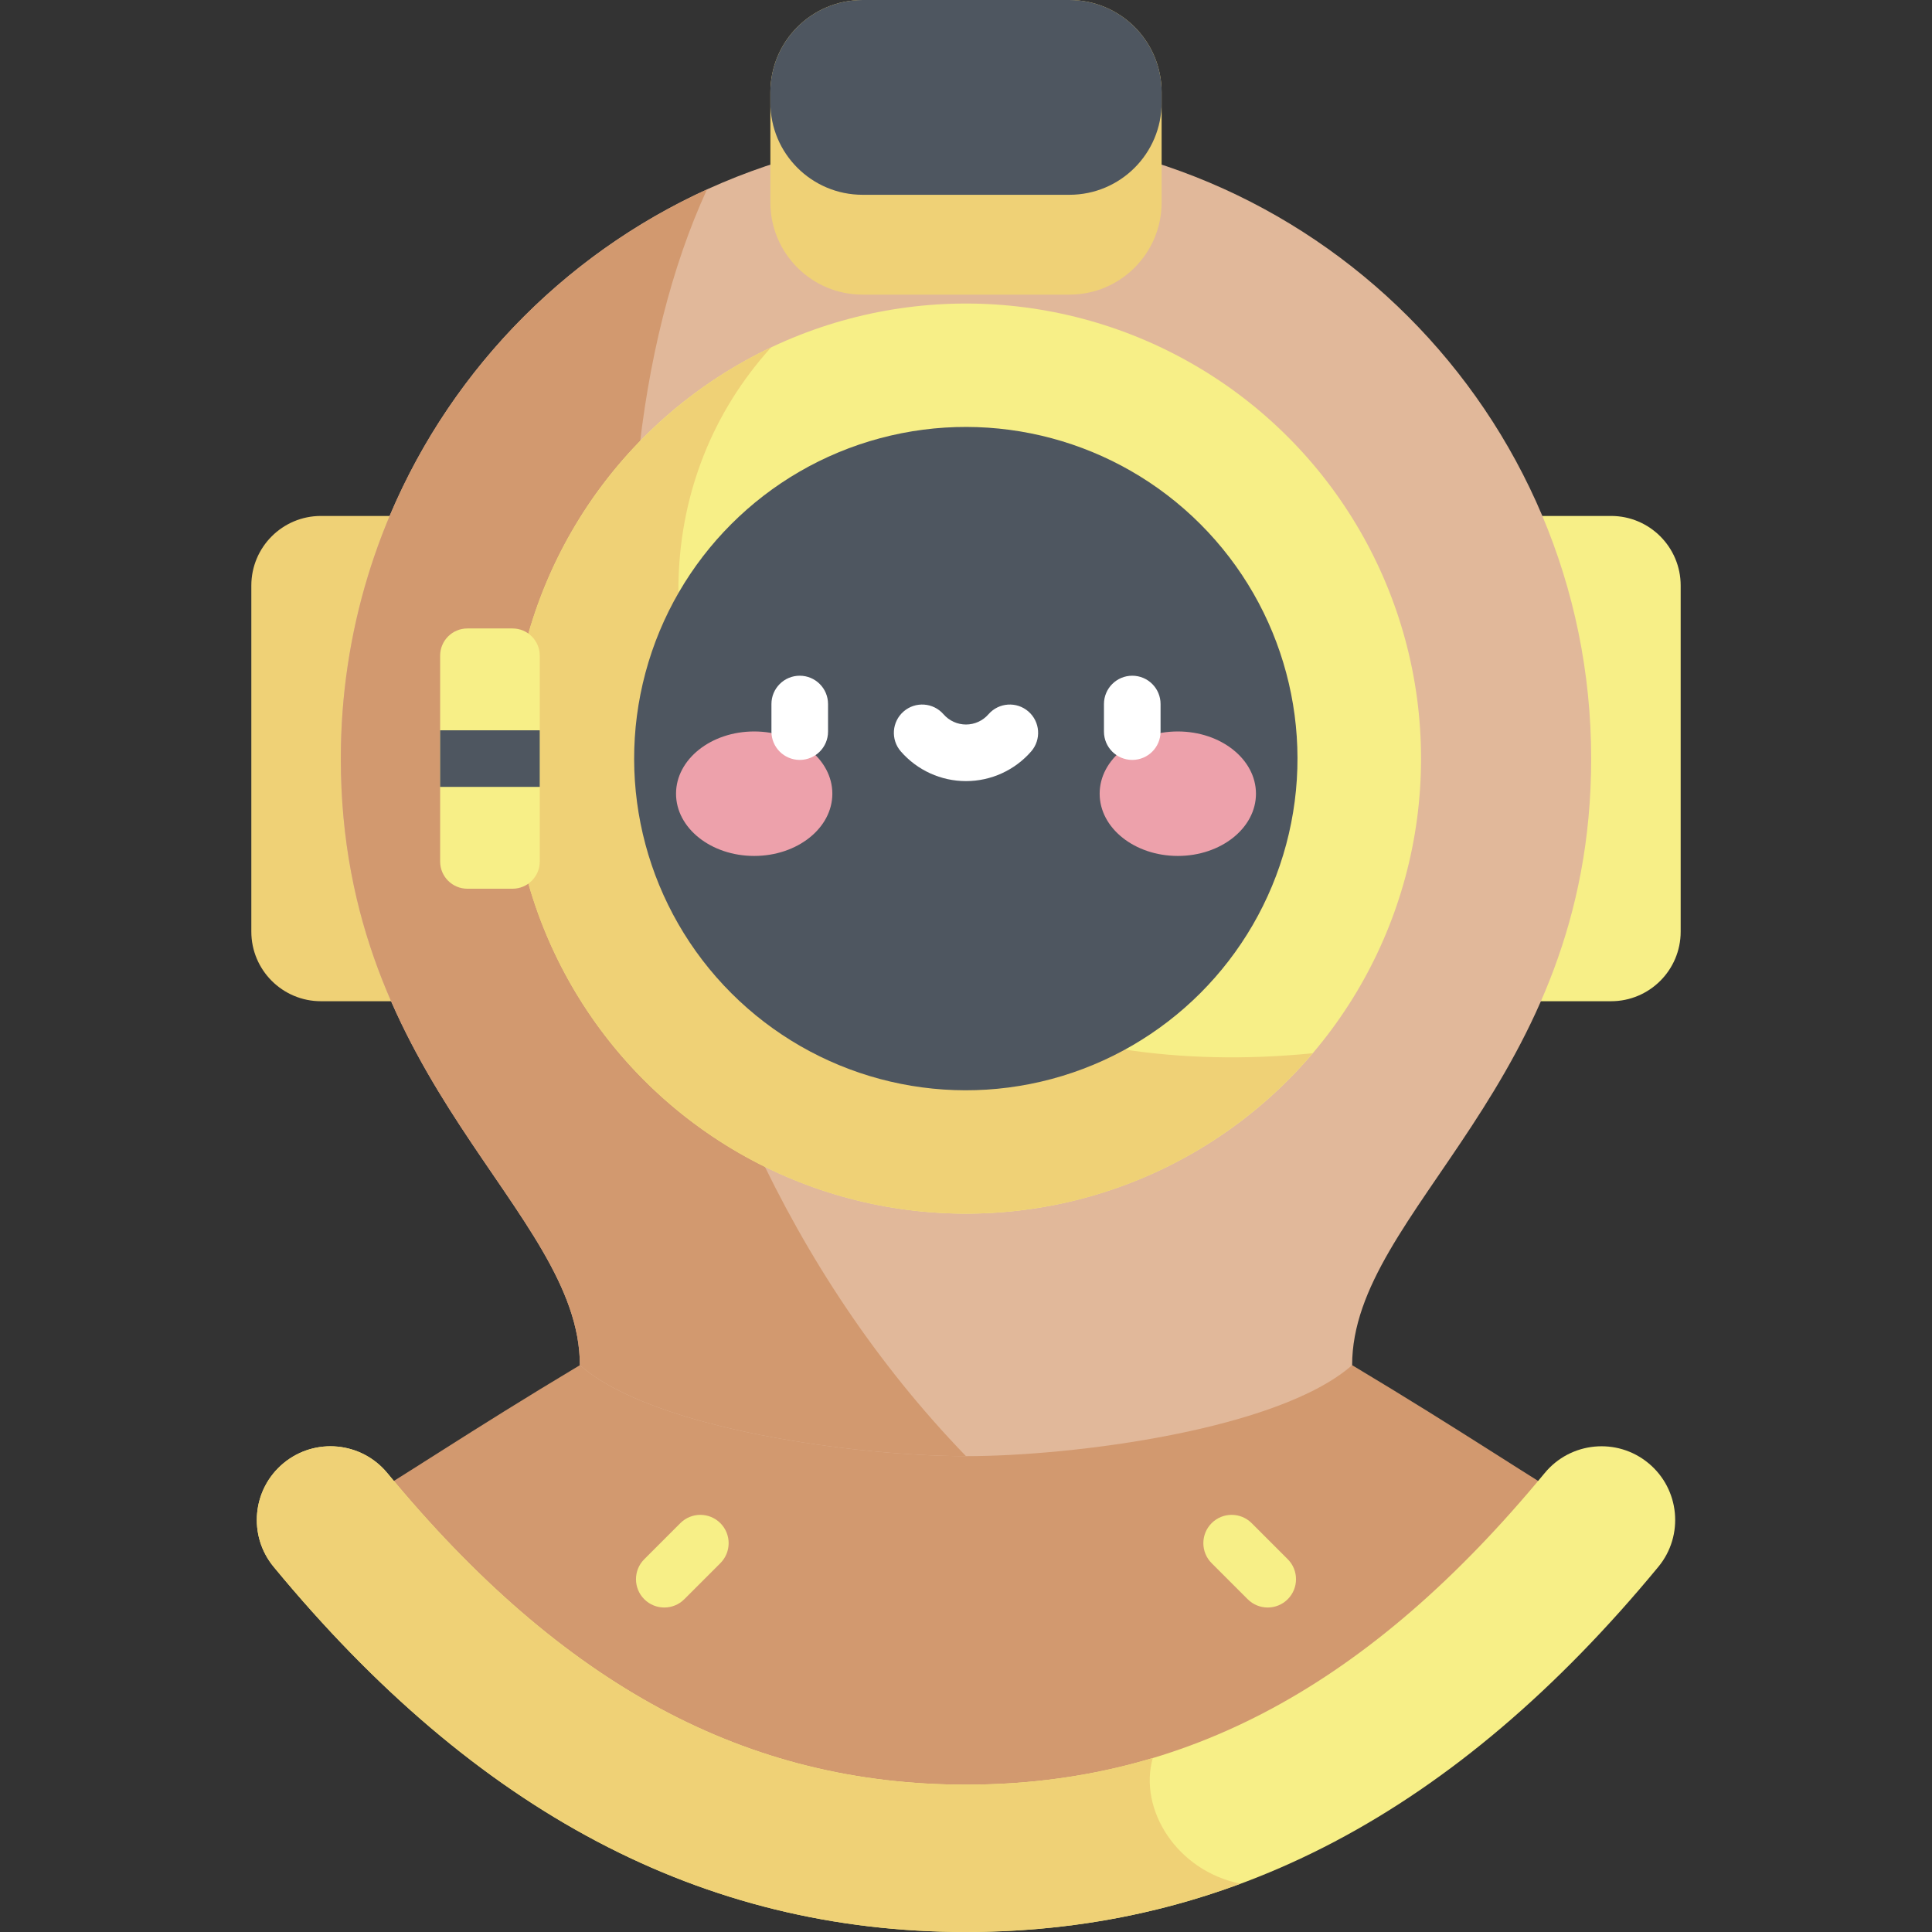 <svg id="Capa_1" enable-background="new 0 0 512 512" height="512" viewBox="0 0 512 512" width="512" xmlns="http://www.w3.org/2000/svg"><rect x="0" y="0" width="512" height="512" fill="#333333" stroke="none"/><path d="m358.329 361.785c29.861 17.883 45.807 28.898 66.088 41.019-41.458 50.235-94.121 89.674-168.417 89.674s-126.959-39.439-168.417-89.674c20.281-12.121 36.227-23.135 66.088-41.019z" fill="#d2996f"/><path d="m120.544 136.732h-35.491c-10.189 0-18.449 8.26-18.449 18.449v91.706c0 10.189 8.26 18.449 18.449 18.449h35.491z" fill="#efd176"/><path d="m391.456 136.732h35.491c10.189 0 18.449 8.26 18.449 18.449v91.706c0 10.189-8.26 18.449-18.449 18.449h-35.491z" fill="#f7ef87"/><path d="m90.32 201.034c0 86.558 63.351 119.614 63.351 160.751 19.489 17.144 73.9 24.11 102.329 24.11s82.84-6.966 102.329-24.11c0-41.137 63.351-74.193 63.351-160.751 0-91.503-74.177-165.68-165.68-165.68s-165.68 74.177-165.68 165.68z" fill="#e1b89a"/><path d="m187.357 50.204c-57.244 26.094-97.037 83.813-97.037 150.83 0 86.558 63.351 119.614 63.351 160.751 19.489 17.144 73.9 24.11 102.329 24.11-94.813-97.968-106.044-254.349-68.643-335.691z" fill="#d2996f"/><circle cx="256" cy="201.034" fill="#f7ef87" r="120.592"/><path d="m204.388 92.021c-40.778 19.341-68.98 60.881-68.98 109.013 0 66.601 53.991 120.592 120.592 120.592 36.813 0 69.767-16.5 91.886-42.502-144.804 14.39-206.538-117.582-143.498-187.103z" fill="#efd176"/><ellipse cx="256" cy="201.034" fill="#4e5660" rx="87.909" ry="87.909" transform="matrix(.707 -.707 .707 .707 -67.172 239.901)"/><ellipse cx="199.868" cy="210.339" fill="#eda1ab" rx="20.712" ry="16.494"/><ellipse cx="312.132" cy="210.339" fill="#eda1ab" rx="20.712" ry="16.494"/><g fill="#fff"><path d="m211.939 201.386c-4.143 0-7.5-3.357-7.5-7.5v-7.314c0-4.143 3.357-7.5 7.5-7.5s7.5 3.357 7.5 7.5v7.314c0 4.142-3.358 7.5-7.5 7.5z"/><path d="m300.061 201.386c-4.143 0-7.5-3.357-7.5-7.5v-7.314c0-4.143 3.357-7.5 7.5-7.5s7.5 3.357 7.5 7.5v7.314c0 4.142-3.357 7.5-7.5 7.5z"/><path d="m256 207.002c-6.62 0-12.916-2.866-17.27-7.865-2.722-3.123-2.396-7.86.727-10.581 3.122-2.721 7.86-2.396 10.581.728 1.506 1.727 3.679 2.719 5.962 2.719s4.456-.991 5.962-2.719c2.72-3.124 7.459-3.448 10.581-.728 3.123 2.721 3.449 7.458.728 10.581-4.355 4.999-10.651 7.865-17.271 7.865z"/></g><path d="m135.83 166.548h-11.979c-3.981 0-7.208 3.227-7.208 7.208v54.556c0 3.981 3.227 7.208 7.208 7.208h11.979c3.981 0 7.208-3.227 7.208-7.208v-54.556c0-3.981-3.227-7.208-7.208-7.208z" fill="#f7ef87"/><path d="m256 512c-69.72 0-129.735-31.654-183.475-96.771-6.863-8.316-5.685-20.621 2.631-27.484 8.316-6.863 20.621-5.685 27.484 2.631 46.495 56.338 95.226 82.578 153.36 82.578s106.866-26.24 153.36-82.578c6.863-8.316 19.168-9.494 27.484-2.631 8.316 6.863 9.494 19.168 2.631 27.484-53.74 65.117-113.755 96.771-183.475 96.771z" fill="#f7ef87"/><path d="m305.499 465.887c-15.797 4.732-32.23 7.067-49.499 7.067-58.134 0-106.866-26.24-153.36-82.578-6.863-8.316-19.168-9.494-27.484-2.631s-9.494 19.168-2.631 27.484c53.74 65.117 113.755 96.771 183.475 96.771 25.493 0 49.683-4.252 72.748-12.804-16.875-3.384-27.087-19.695-23.249-33.309z" fill="#efd176"/><path d="m283.406 0h-54.812c-13.495 0-24.435 10.94-24.435 24.435v29.208c0 13.495 10.94 24.435 24.435 24.435h54.812c13.495 0 24.435-10.94 24.435-24.435v-29.208c0-13.495-10.94-24.435-24.435-24.435z" fill="#efd176"/><path d="m283.406 0h-54.812c-13.495 0-24.435 10.94-24.435 24.435v2.75c0 13.495 10.94 24.435 24.435 24.435h54.812c13.495 0 24.435-10.94 24.435-24.435v-2.75c0-13.495-10.94-24.435-24.435-24.435z" fill="#4e5660"/><path d="m116.642 193.534h26.396v15h-26.396z" fill="#4e5660"/><path d="m176.043 426.007c-1.919 0-3.839-.732-5.304-2.196-2.929-2.93-2.929-7.678 0-10.607l9.555-9.555c2.93-2.928 7.678-2.928 10.607 0 2.929 2.93 2.929 7.678 0 10.607l-9.555 9.555c-1.464 1.463-3.384 2.196-5.303 2.196z" fill="#f7ef87"/><path d="m335.957 426.007c-1.919 0-3.839-.732-5.304-2.196l-9.555-9.555c-2.929-2.93-2.929-7.678 0-10.607 2.93-2.928 7.678-2.928 10.607 0l9.555 9.555c2.929 2.93 2.929 7.678 0 10.607-1.464 1.463-3.384 2.196-5.303 2.196z" fill="#f7ef87"/></svg>